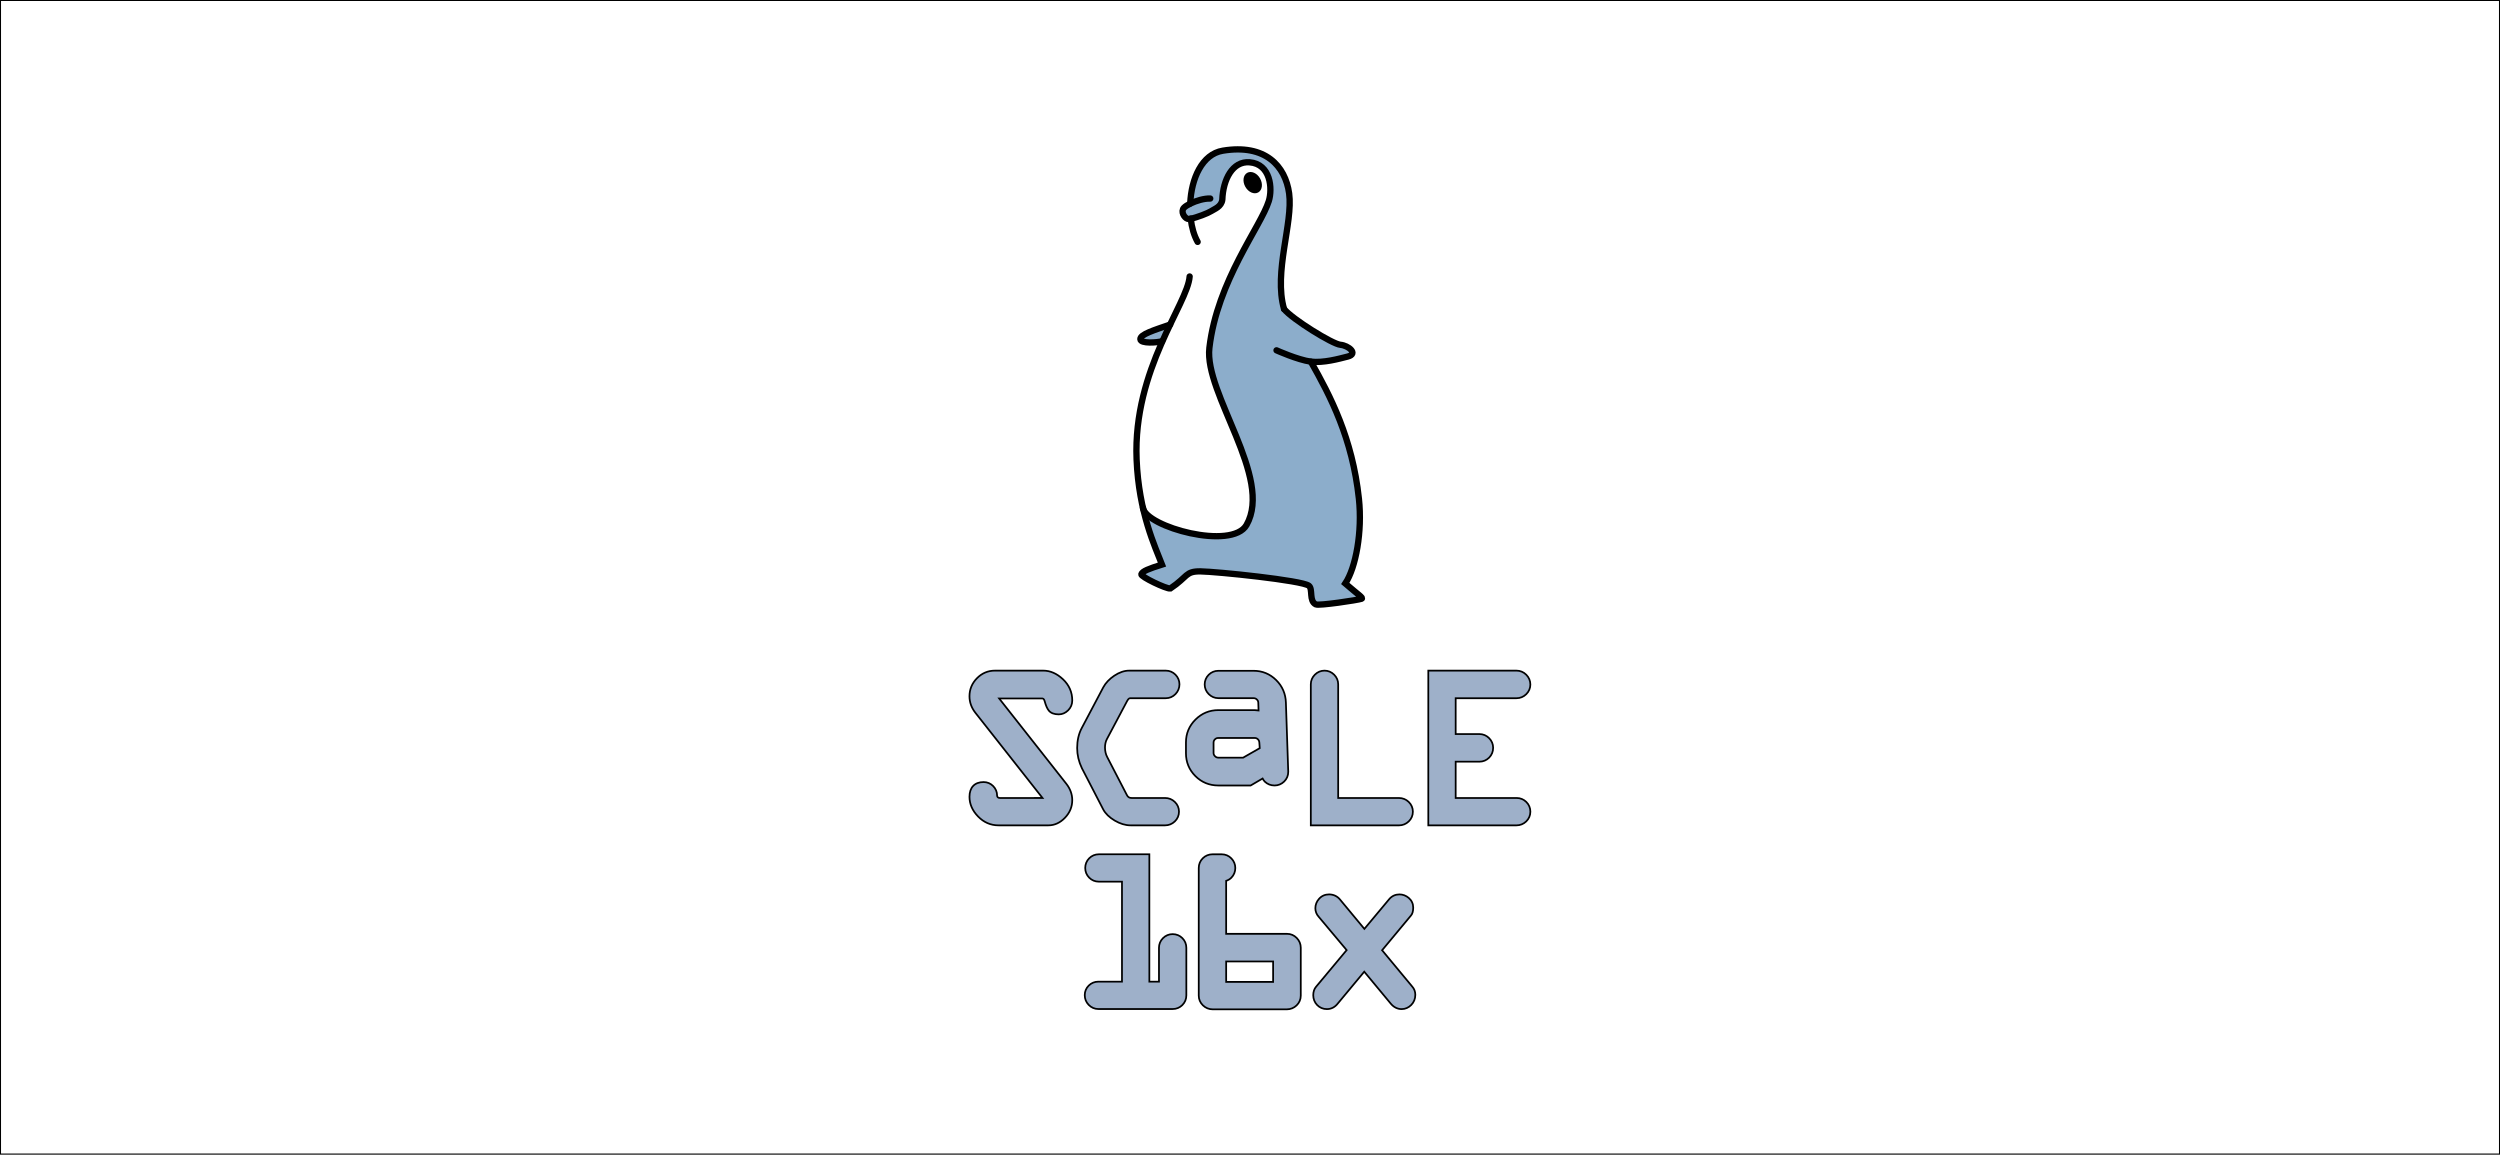 <?xml version="1.0" encoding="UTF-8" standalone="no"?>
<!-- Created with Inkscape (http://www.inkscape.org/) -->

<svg
   xmlns:dc="http://purl.org/dc/elements/1.1/"
   xmlns:cc="http://creativecommons.org/ns#"
   xmlns:rdf="http://www.w3.org/1999/02/22-rdf-syntax-ns#"
   xmlns:svg="http://www.w3.org/2000/svg"
   xmlns="http://www.w3.org/2000/svg"
   xmlns:sodipodi="http://sodipodi.sourceforge.net/DTD/sodipodi-0.dtd"
   xmlns:inkscape="http://www.inkscape.org/namespaces/inkscape"
   width="2436"
   height="1125"
   viewBox="0 0 644.525 297.656"
   version="1.1"
   id="svg8"
   inkscape:version="0.92.2 5c3e80d, 2017-08-06"
   sodipodi:docname="LaunchImage2436x1125.svg">
  <rect x="0" y="0" width="644.525" height="297.656" fill="#808080" stroke="none"/>
  <defs
     id="defs2">
    <clipPath
       clipPathUnits="userSpaceOnUse"
       id="clipPath24">
      <path
         d="M 0,1296 H 1728 V 0 H 0 Z"
         id="path22-5"
         inkscape:connector-curvature="0" />
    </clipPath>
    <clipPath
       clipPathUnits="userSpaceOnUse"
       id="clipPath116">
      <path
         d="M 0,1296 H 1728 V 0 H 0 Z"
         id="path114"
         inkscape:connector-curvature="0" />
    </clipPath>
    <clipPath
       clipPathUnits="userSpaceOnUse"
       id="clipPath162">
      <path
         d="M 0,1296 H 1728 V 0 H 0 Z"
         id="path160"
         inkscape:connector-curvature="0" />
    </clipPath>
    <clipPath
       clipPathUnits="userSpaceOnUse"
       id="clipPath178">
      <path
         d="M 0,1296 H 1728 V 0 H 0 Z"
         id="path176"
         inkscape:connector-curvature="0" />
    </clipPath>
    <clipPath
       clipPathUnits="userSpaceOnUse"
       id="clipPath194">
      <path
         d="M 0,1296 H 1728 V 0 H 0 Z"
         id="path192"
         inkscape:connector-curvature="0" />
    </clipPath>
    <clipPath
       clipPathUnits="userSpaceOnUse"
       id="clipPath206">
      <path
         d="m 1092.17,758.584 h 182.92 v -28.715 h -182.92 z"
         id="path204"
         inkscape:connector-curvature="0" />
    </clipPath>
    <clipPath
       clipPathUnits="userSpaceOnUse"
       id="clipPath210">
      <path
         d="m 1092.17,758.584 h 182.92 v -28.715 h -182.92 z"
         id="path208"
         inkscape:connector-curvature="0" />
    </clipPath>
    <clipPath
       clipPathUnits="userSpaceOnUse"
       id="clipPath234">
      <path
         d="m 1094.31,736.994 h 488.44 v -36.719 h -488.44 z"
         id="path232"
         inkscape:connector-curvature="0" />
    </clipPath>
    <clipPath
       clipPathUnits="userSpaceOnUse"
       id="clipPath238">
      <path
         d="m 1094.31,736.994 h 488.44 v -36.719 h -488.44 z"
         id="path236"
         inkscape:connector-curvature="0" />
    </clipPath>
    <clipPath
       clipPathUnits="userSpaceOnUse"
       id="clipPath262">
      <path
         d="M 1077.15,249.586 H 1252.3 V 222.103 H 1077.15 Z"
         id="path260"
         inkscape:connector-curvature="0" />
    </clipPath>
    <clipPath
       clipPathUnits="userSpaceOnUse"
       id="clipPath266">
      <path
         d="M 1077.15,249.586 H 1252.3 V 222.103 H 1077.15 Z"
         id="path264"
         inkscape:connector-curvature="0" />
    </clipPath>
    <clipPath
       clipPathUnits="userSpaceOnUse"
       id="clipPath290">
      <path
         d="m 1079.21,228.922 h 467.85 v -35.145 h -467.85 z"
         id="path288"
         inkscape:connector-curvature="0" />
    </clipPath>
    <clipPath
       clipPathUnits="userSpaceOnUse"
       id="clipPath294">
      <path
         d="m 1079.21,228.922 h 467.85 v -35.145 h -467.85 z"
         id="path292"
         inkscape:connector-curvature="0" />
    </clipPath>
  </defs>
  <sodipodi:namedview
     id="base"
     pagecolor="#ffffff"
     bordercolor="#666666"
     borderopacity="1.0"
     inkscape:pageopacity="0.0"
     inkscape:pageshadow="2"
     inkscape:zoom="0.18431856"
     inkscape:cx="1218"
     inkscape:cy="559.78731"
     inkscape:document-units="mm"
     inkscape:current-layer="layer1"
     showgrid="false"
     units="px"
     inkscape:window-width="922"
     inkscape:window-height="851"
     inkscape:window-x="0"
     inkscape:window-y="23"
     inkscape:window-maximized="0" />
  <g
     inkscape:label="Layer 1"
     inkscape:groupmode="layer"
     id="layer1"
     transform="translate(0,0.656)">
    <rect
       style="fill:#ffffff;fill-opacity:1;stroke:#000000;stroke-width:0.264;stroke-opacity:1"
       id="rect5943"
       width="644.261"
       height="297.392"
       x="0.132"
       y="-0.524" />
    <g
       id="g5643"
       transform="matrix(2.187,0,0,2.187,229.678,-364.23)">
      <g
         transform="matrix(0.073,0,0,-0.073,19.958,239.401)"
         id="g10">
        <g
           transform="scale(1,-1)"
           id="g12">
          <path
             inkscape:connector-curvature="0"
             id="path14"
             style="fill:#ffffff;fill-opacity:1;fill-rule:nonzero;stroke:none"
             d="m 307.32,-740.548 c -0.616,-0.011 -1.213,0.002 -1.843,0.031 -23.334,1.061 -35.386,19.25 -39.594,34.281 -4.569,16.323 -1.298,26.624 -4.969,31.469 -9.086,11.989 -34.569,22.087 -50.688,25.719 0,0 2.699,19.145 6.812,30.562 4.113,11.418 8.875,18.594 5.875,35.594 -3,17 -26.851,64.076 -46,104.875 -22.138,47.167 -54.155,118.008 -54,204.125 0.059,32.931 4.072,63.076 9.594,89 0.658,1.039 1.082,1.938 1.219,2.719 2.032,11.57 39.116,39.413 96.438,45.156 51.108,5.12 81.255,-3.835 80.968,-52.312 -0.537,-90.879 -73.181,-183.164 -70,-240.781 6.87,-123.652 99.695,-213.195 98.281,-271.531 -0.49,-20.229 -12.986,-38.609 -32.094,-38.906 0,0 0,0 0,0 z" />
          <path
             inkscape:connector-curvature="0"
             id="path16"
             style="fill:#8cadcb;fill-opacity:1;fill-rule:nonzero;stroke:none"
             d="m 286.303,-761.392 c -21,0 -44.498,7.479 -57,23.75 -18.25,23.75 -20,64.188 -20,64.188 0,0 -17.5,5.562 -13.5,16.562 3.46,9.516 11.607,8.463 13.75,8 0.025,-0.011 0.067,-0.025 0.093,-0.031 0.29,-0.065 0.469,-0.125 0.469,-0.125 16.118,-3.632 41.602,-13.729 50.688,-25.719 3.671,-4.844 0.399,-15.146 4.969,-31.469 4.208,-15.031 16.26,-33.221 39.594,-34.281 20.161,-0.916 33.432,17.994 33.938,38.875 1.414,58.336 -91.412,147.879 -98.282,271.531 -3.181,57.617 69.463,149.902 70,240.781 0.287,48.478 -29.861,57.433 -80.969,52.312 -57.321,-5.743 -94.405,-33.586 -96.437,-45.156 -0.137,-0.78 -0.561,-1.68 -1.219,-2.719 12.282,57.656 32,94.406 32,94.406 0,0 -34.348,9.318 -33.344,16.094 0.722,4.877 41.296,23.193 46.094,22.531 5.442,-0.751 26.173,-24.021 36.656,-27.031 12.892,-3.702 175.217,14.683 188,23.25 3.736,2.504 0.822,23.496 9,29.75 4.25,3.25 70.889,-6.93 74,-11 2.447,-3.203 -24.438,-23 -24.438,-23 10.518,-24.554 23.184,-46.658 22.438,-107 -1.16,-93.878 -39,-188.617 -78.016,-251.254 22.734,4.363 66.016,-7.246 66.266,-14.996 0.291,-8.996 -16.25,-11.75 -23.25,-12.75 -7,-1 -61.689,-31.505 -87,-57.25 -3.635,-13.91 -5.41,-26.487 -4.75,-48.5 0.75,-25 12.75,-87 13.75,-129.25 0.854,-36.046 -22.75,-79.5 -83.5,-80.5 z" />
          <path
             inkscape:connector-curvature="0"
             id="path18"
             style="fill:#8cadcb;fill-opacity:1;fill-rule:nonzero;stroke:none"
             d="m 176.438,-476.923 c -17.556,4.691 -45.396,13.464 -45.5,22.031 -0.091,7.522 19.304,7.155 32.719,6 4.409,-10.095 8.749,-19.434 12.781,-28.031 z" />
          <path
             inkscape:connector-curvature="0"
             id="path20"
             style="fill:none;stroke:#000000;stroke-width:10.195;stroke-linecap:round;stroke-linejoin:miter;stroke-miterlimit:2.818;stroke-dasharray:none;stroke-opacity:1"
             d="m 404.787,-418.146 c 31.418,55.252 67.096,123.714 77.594,221.273 5.725,53.173 -4.891,111.293 -22.016,136.98 20.604,17.846 29.875,23.421 26.291,24.666 -6.322,2.203 -68.963,11.543 -73.861,9.092 -11.369,-5.682 -4.404,-24.611 -11.133,-30.094 -10.621,-8.662 -148.777,-22.855 -174.888,-23.234 -25.059,-0.368 -20.285,8.531 -48.923,27.621 -6.365,0.908 -48.163,-19.097 -46.819,-22.987 1.696,-4.911 11.817,-8.835 33.366,-15.643 -10.828,-28.245 -37.567,-83.646 -41.02,-170.098 -5.812,-145.328 82.575,-250.878 85.667,-295.1" />
          <path
             inkscape:connector-curvature="0"
             id="path22"
             style="fill:none;stroke:#000000;stroke-width:10.195;stroke-linecap:round;stroke-linejoin:miter;stroke-miterlimit:2.818;stroke-dasharray:none;stroke-opacity:1"
             d="m 210.022,-673.461 c 1.655,-40.198 19.004,-79.803 52.57,-85.359 68.449,-11.335 101.013,24.501 107.13,69.028 6.545,47.588 -25.383,127.033 -8.209,186.656" />
          <path
             inkscape:connector-curvature="0"
             id="path24"
             style="fill:none;stroke:#000000;stroke-width:10.195;stroke-linecap:round;stroke-linejoin:miter;stroke-miterlimit:2.818;stroke-dasharray:none;stroke-opacity:1"
             d="m 221.951,-611.554 c -5.812,-10.377 -9.502,-23.345 -11.132,-37.485" />
          <path
             inkscape:connector-curvature="0"
             id="path26"
             style="fill:none;stroke:#000000;stroke-width:10.195;stroke-linecap:round;stroke-linejoin:miter;stroke-miterlimit:2.818;stroke-dasharray:none;stroke-opacity:1"
             d="m 177.527,-478.003 c -25.799,8.942 -48.083,15.651 -48.083,23.473 0,7.825 28.145,5.588 35.184,3.354" />
          <path
             inkscape:connector-curvature="0"
             id="path28"
             style="fill:none;stroke:#000000;stroke-width:10.195;stroke-linecap:round;stroke-linejoin:miter;stroke-miterlimit:2.818;stroke-dasharray:none;stroke-opacity:1"
             d="m 242.306,-681.55 c -9.739,-0.39 -22.613,3.54 -31.886,8.029 -4.729,2.287 -8.52,4.721 -10.484,6.799 -5.818,6.16 0.485,16.291 5.873,17.956 0.934,0.289 2.532,0.208 4.568,-0.14 9.657,-1.656 29.048,-9.356 33.229,-12.203 5.064,-3.447 16.783,-7.001 18.221,-18.625 1.169,-32.414 16.414,-62.591 44.094,-60.357 34.05,2.751 37.201,42.611 30.964,62.592 -12.9,41.355 -83.273,128.536 -95.949,237.088 -8.617,73.745 103.259,209.692 59.993,285.971 -23.46,41.356 -162.319,3.423 -167.304,-27.716" />
          <path
             inkscape:connector-curvature="0"
             id="path30"
             style="fill:none;stroke:#000000;stroke-width:10.195;stroke-linecap:round;stroke-linejoin:miter;stroke-miterlimit:2.818;stroke-dasharray:none;stroke-opacity:1"
             d="m 361.514,-503.136 c 12.932,16.17 78.15,56.646 91.057,57.762 12.898,1.12 29.312,14.53 11.721,19.001 -14.602,3.716 -38.92,10.511 -59.504,8.228 0,0 0,0 0,0 -21.543,-3.015 -55.426,-18.286 -55.426,-18.286" />
          <path
             inkscape:connector-curvature="0"
             id="path32"
             style="fill:#000000;fill-opacity:1;fill-rule:nonzero;stroke:none"
             d="m 319.773,-691.396 c -6.588,3.693 -15.912,-0.4 -20.814,-9.15 -4.907,-8.743 -3.537,-18.829 3.05,-22.522 6.588,-3.699 15.909,0.395 20.811,9.144 4.906,8.746 3.541,18.83 -3.047,22.529 z" />
        </g>
      </g>
      <g
         id="g5611">
        <g
           id="g5585">
          <g
             id="g26"
             transform="matrix(0.207,0,0,-0.207,12.273,245.298)">
            <path
               d="m 0,0 c -3.999,0 -7.46,-1.469 -10.289,-4.365 -2.813,-2.879 -4.239,-6.33 -4.239,-10.258 0,-3.363 1.112,-6.494 3.303,-9.307 0,0 36.604,-46.472 38.279,-48.597 -3.476,0 -24.308,-0.006 -24.308,-0.006 -0.646,0 -0.949,0.209 -1.158,0.412 -0.237,0.228 -0.393,0.486 -0.393,1 0,2.027 -0.772,3.881 -2.232,5.367 -1.473,1.498 -3.355,2.287 -5.442,2.287 -5.115,0 -8.049,-3.066 -8.049,-8.412 0,-4.092 1.646,-7.857 4.89,-11.187 3.26,-3.354 7.175,-5.055 11.632,-5.055 h 28.429 c 3.506,0 6.684,1.463 9.448,4.348 2.736,2.857 4.124,6.224 4.124,10.013 0,3.319 -1.133,6.449 -3.366,9.305 0,0 -36.55,46.414 -38.272,48.601 h 24.279 c 0.71,0 1.242,-0.107 1.614,-1.459 0.722,-2.621 1.486,-4.357 2.405,-5.472 1.171,-1.416 3.074,-2.135 5.658,-2.135 1.979,0 3.768,0.768 5.32,2.287 1.546,1.512 2.362,3.457 2.362,5.629 0,4.715 -1.78,8.781 -5.289,12.086 C 35.239,-1.654 31.454,0 27.456,0 Z"
               style="fill:#9eb0c9;fill-opacity:1;fill-rule:nonzero;stroke:#000000;stroke-opacity:1"
               id="path28-2"
               inkscape:connector-curvature="0" />
          </g>
          <g
             id="g30"
             transform="matrix(0.207,0,0,-0.207,28.101,245.298)">
            <path
               d="m 0,0 c -2.796,0 -5.672,-0.977 -8.548,-2.906 -2.798,-1.879 -4.904,-4.108 -6.262,-6.627 l -12.256,-23.194 c -1.726,-3.218 -2.606,-7.048 -2.606,-11.365 0,-3.908 0.905,-7.765 2.689,-11.469 l 12.153,-23.492 c 1.272,-2.39 3.462,-4.513 6.522,-6.332 3.054,-1.814 6.102,-2.736 9.056,-2.736 h 19.658 c 2.101,0 4.015,0.775 5.539,2.242 1.552,1.494 2.373,3.414 2.373,5.553 0,2.137 -0.822,4.056 -2.377,5.551 -1.548,1.488 -3.414,2.242 -5.543,2.242 H 1.4 c -1.404,-0.008 -2.222,0.525 -2.838,1.84 l -11.115,21.474 c -0.812,1.531 -1.233,3.326 -1.263,5.364 -10e-4,1.857 0.358,3.492 1.067,4.824 l 11.558,21.775 c 0.822,1.559 1.488,1.541 1.773,1.535 h 20.191 c 2.144,0 4.067,0.821 5.563,2.373 1.471,1.53 2.249,3.448 2.249,5.549 0,2.07 -0.78,3.961 -2.257,5.469 C 24.838,-0.805 22.926,0 20.796,0 Z"
               style="fill:#9eb0c9;fill-opacity:1;fill-rule:nonzero;stroke:#000000;stroke-opacity:1"
               id="path32-7"
               inkscape:connector-curvature="0" />
          </g>
          <g
             id="g34"
             transform="matrix(0.207,0,0,-0.207,38.207,255.388)">
            <path
               d="m 0,0 -0.004,0.002 c -0.562,0.559 -0.812,1.137 -0.812,1.869 v 5.838 c 0,0.777 0.242,1.361 0.784,1.9 0.547,0.543 1.141,0.787 1.929,0.787 h 20.659 c 0.781,0 1.363,-0.236 1.89,-0.765 0.538,-0.541 0.801,-1.195 0.825,-2.053 0,0 0.113,-1.629 0.208,-2.982 -2.006,-1.147 -8.545,-4.887 -9.461,-5.412 H 1.897 C 1.151,-0.816 0.566,-0.564 0,0 m 1.923,48.65 c -2.12,0 -4.028,-0.787 -5.52,-2.277 -1.488,-1.49 -2.275,-3.396 -2.275,-5.516 0,-2.082 0.798,-3.98 2.307,-5.488 1.509,-1.508 3.408,-2.306 5.488,-2.306 h 20 c 0.797,0 1.398,-0.245 1.953,-0.792 0.542,-0.537 0.785,-1.123 0.785,-1.896 0,0 0.076,-2.207 0.148,-4.314 -0.86,0.123 -1.618,0.189 -2.257,0.189 H 1.918 c -5.064,0 -9.452,-1.814 -13.042,-5.393 -3.593,-3.58 -5.415,-7.955 -5.415,-13.005 V 1.727 c 0,-5.088 1.807,-9.477 5.369,-13.036 3.561,-3.558 7.95,-5.361 13.047,-5.361 h 18.449 c 0,0 4.18,2.445 6.792,3.977 0.356,-0.612 0.684,-1.237 1.217,-1.752 1.525,-1.475 3.404,-2.225 5.583,-2.225 2.071,0 3.962,0.777 5.468,2.248 1.525,1.486 2.331,3.397 2.331,5.524 l -1.335,39.369 c -0.143,5.049 -2.01,9.39 -5.547,12.89 -3.549,3.51 -7.892,5.289 -12.908,5.289 z"
               style="fill:#9eb0c9;fill-opacity:1;fill-rule:nonzero;stroke:#000000;stroke-opacity:1"
               id="path36"
               inkscape:connector-curvature="0" />
          </g>
          <g
             id="g38"
             transform="matrix(0.207,0,0,-0.207,49.981,245.775)">
            <path
               d="m 0,0 c -1.513,-1.506 -2.312,-3.398 -2.312,-5.479 v -80.343 h 50.214 c 2.1,0 4.015,0.775 5.538,2.242 1.551,1.496 2.372,3.416 2.372,5.553 0,2.134 -0.821,4.052 -2.37,5.547 -1.522,1.468 -3.438,2.246 -5.538,2.246 H 13.278 V -5.477 C 13.278,-3.4 12.479,-1.508 10.965,0 9.455,1.506 7.56,2.299 5.483,2.299 3.406,2.299 1.51,1.506 0,0"
               style="fill:#9eb0c9;fill-opacity:1;fill-rule:nonzero;stroke:#000000;stroke-opacity:1"
               id="path40"
               inkscape:connector-curvature="0" />
          </g>
          <g
             id="g42"
             transform="matrix(0.207,0,0,-0.207,63.876,245.298)">
            <path
               d="m 0,0 h -2.528 v -88.121 h 50.214 c 2.099,0 4.013,0.775 5.539,2.242 1.55,1.496 2.369,3.416 2.369,5.553 0,2.125 -0.801,4.037 -2.319,5.531 -1.505,1.481 -3.394,2.262 -5.462,2.262 H 13.062 v 20.679 h 13.534 c 2.131,0 4.047,0.803 5.538,2.327 1.478,1.507 2.261,3.443 2.261,5.595 0,2.082 -0.799,3.981 -2.31,5.491 -1.51,1.509 -3.409,2.308 -5.489,2.308 H 13.062 v 20.412 h 34.626 c 2.109,0 4.031,0.793 5.556,2.293 1.537,1.516 2.35,3.418 2.35,5.504 0,2.119 -0.807,4.049 -2.332,5.58 C 51.73,-0.809 49.803,0 47.686,0 Z"
               style="fill:#9eb0c9;fill-opacity:1;fill-rule:nonzero;stroke:#000000;stroke-opacity:1"
               id="path44"
               inkscape:connector-curvature="0" />
          </g>
        </g>
        <g
           id="g5592">
          <g
             id="g46"
             transform="matrix(0.207,0,0,-0.207,29.946,266.949)">
            <path
               d="m 0,0 h -26.244 c -2.111,0 -4.012,-0.789 -5.494,-2.285 -1.477,-1.488 -2.256,-3.393 -2.256,-5.508 0,-2.117 0.775,-4.021 2.246,-5.51 1.477,-1.496 3.373,-2.285 5.482,-2.285 h 13.203 v -56.945 h -13.464 c -2.1,0 -3.991,-0.774 -5.467,-2.24 -1.483,-1.469 -2.268,-3.348 -2.268,-5.428 0,-2.133 0.752,-3.996 2.231,-5.543 1.486,-1.553 3.402,-2.377 5.539,-2.377 h 42.316 c 2.114,0 4.016,0.783 5.5,2.269 1.487,1.487 2.27,3.391 2.27,5.504 v 27.108 c 0,2.115 -0.789,4.019 -2.281,5.508 -1.491,1.482 -3.397,2.265 -5.512,2.265 -2.127,0 -4.039,-0.801 -5.531,-2.312 -1.481,-1.502 -2.264,-3.387 -2.264,-5.453 V -72.533 H 2.527 V 0 Z"
               style="fill:#9eb0c9;fill-opacity:1;fill-rule:nonzero;stroke:#000000;stroke-opacity:1"
               id="path48"
               inkscape:connector-curvature="0" />
          </g>
          <path
             d="m 45.058,281.992 h -5.533 v -2.408 h 5.533 z m -7.137,-15.043 c -0.443,0 -0.841,0.162 -1.152,0.469 -0.312,0.309 -0.477,0.705 -0.477,1.146 v 15.047 c 0,0.433 0.169,0.828 0.488,1.141 0.316,0.309 0.714,0.474 1.152,0.474 h 8.746 c 0.435,0 0.833,-0.161 1.149,-0.465 0.322,-0.31 0.492,-0.708 0.492,-1.151 v -5.643 c 0,-0.438 -0.164,-0.836 -0.476,-1.153 -0.314,-0.32 -0.708,-0.489 -1.142,-0.489 h -7.177 v -6.244 c 0.226,-0.078 0.436,-0.193 0.612,-0.371 0.305,-0.309 0.466,-0.704 0.466,-1.143 0,-0.428 -0.16,-0.819 -0.463,-1.132 -0.307,-0.317 -0.701,-0.485 -1.141,-0.485 z"
             style="fill:#9eb0c9;fill-opacity:1;fill-rule:nonzero;stroke:#000000;stroke-width:0.207;stroke-opacity:1"
             id="path66"
             inkscape:connector-curvature="0" />
          <g
             id="g82"
             transform="matrix(0.207,0,0,-0.207,58.764,272.214)">
            <path
               d="m 0,0 c 0,0 -11.227,-13.445 -14.238,-17.049 -2.987,3.6 -13.914,16.772 -13.914,16.772 -1.569,1.877 -3.715,2.865 -6.207,2.865 -2.262,0 -4.229,-0.863 -5.684,-2.504 -1.4,-1.572 -2.111,-3.389 -2.111,-5.397 0,-1.779 0.652,-3.447 1.886,-4.818 0,0 13.627,-16.26 15.932,-19.012 -2.332,-2.795 -17.432,-20.878 -17.432,-20.878 -1.05,-1.249 -1.587,-2.87 -1.587,-4.809 0,-2.137 0.763,-4.061 2.205,-5.563 1.468,-1.531 3.396,-2.339 5.574,-2.339 2.447,0 4.588,1.095 6.187,3.171 0,0 12.028,14.463 15.08,18.135 3.051,-3.678 15.106,-18.205 15.106,-18.205 1.678,-2.027 3.822,-3.101 6.195,-3.101 2.035,0 3.92,0.812 5.449,2.351 1.522,1.537 2.327,3.537 2.327,5.787 0,1.785 -0.59,3.389 -1.707,4.637 0,0 -14.905,17.965 -17.211,20.746 2.293,2.758 16.396,19.719 16.396,19.719 0.865,0.949 1.322,2.467 1.322,4.554 0,2.194 -0.879,4.102 -2.541,5.516 C 9.463,1.914 7.672,2.588 5.707,2.588 3.465,2.588 1.492,1.693 0,0"
               style="fill:#9eb0c9;fill-opacity:1;fill-rule:nonzero;stroke:#000000;stroke-opacity:1"
               id="path84"
               inkscape:connector-curvature="0" />
          </g>
        </g>
      </g>
    </g>
  </g>
</svg>
